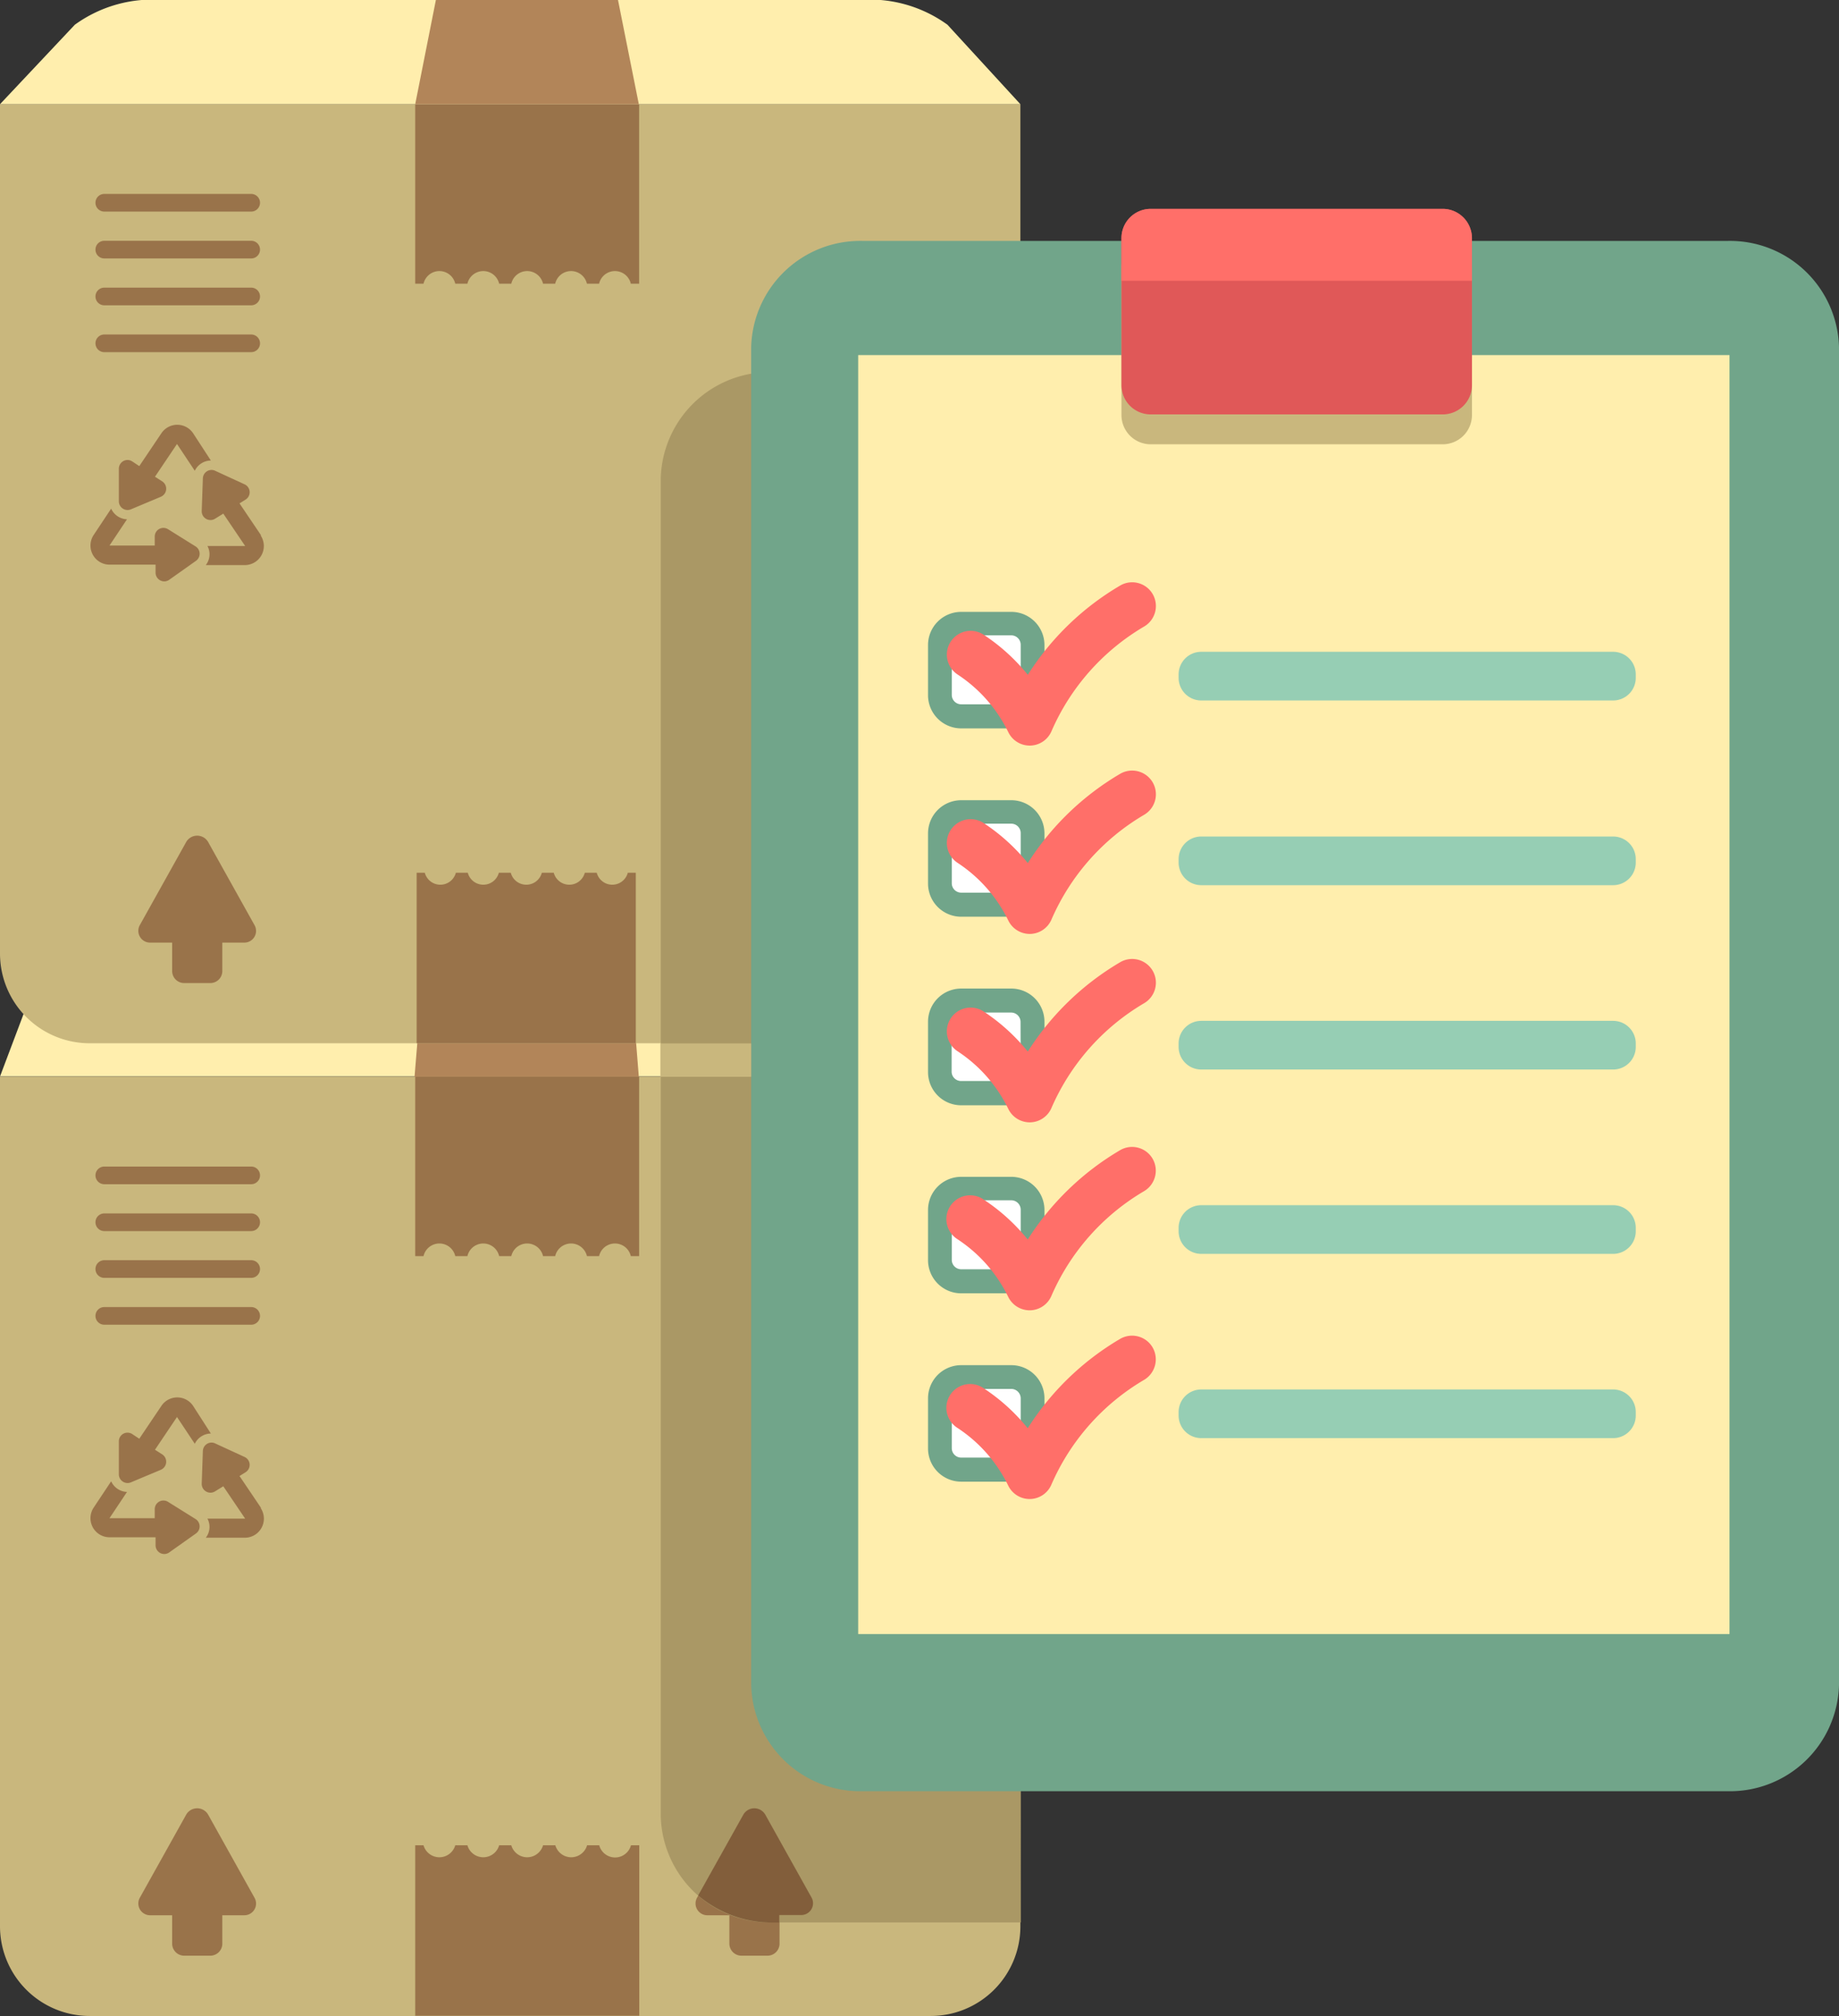 <svg xmlns="http://www.w3.org/2000/svg" width="100%" height="100%" viewBox="0 0 24.386 26.717">
  <rect x="0" y="0" width="24.386" height="26.717" fill="#333333" stroke="none"/>
  <g id="Inventory" transform="translate(-5.017)">
    <g id="Group_249" data-name="Group 249" transform="translate(5.017 10.823)">
      <g id="Group_220" data-name="Group 220" transform="translate(0 3.447)">
        <g id="Group_219" data-name="Group 219">
          <path id="Path_519" data-name="Path 519" d="M5.017,61.423V72.681A1.189,1.189,0,0,0,6.206,73.87H17.359a1.189,1.189,0,0,0,1.189-1.189V61.423Z" transform="translate(-5.017 -61.423)" fill="#c9b77d"/>
        </g>
      </g>
      <g id="Group_225" data-name="Group 225" transform="translate(1.833 13.141)">
        <g id="Group_222" data-name="Group 222">
          <g id="Group_221" data-name="Group 221">
            <path id="Path_520" data-name="Path 520" d="M14.45,104.337l-.618-1.107a.168.168,0,0,0-.289,0l-.618,1.107a.156.156,0,0,0,.145.228h.286v.381a.16.16,0,0,0,.164.155h.337a.16.16,0,0,0,.164-.155v-.381h.286A.155.155,0,0,0,14.45,104.337Z" transform="translate(-12.906 -103.147)" fill="#99734a"/>
          </g>
        </g>
        <g id="Group_224" data-name="Group 224" transform="translate(7.389)">
          <g id="Group_223" data-name="Group 223">
            <path id="Path_521" data-name="Path 521" d="M46.254,104.337l-.618-1.107a.168.168,0,0,0-.289,0l-.618,1.107a.156.156,0,0,0,.145.228h.286v.381a.16.16,0,0,0,.164.155h.337a.16.16,0,0,0,.164-.155v-.381h.286A.156.156,0,0,0,46.254,104.337Z" transform="translate(-44.71 -103.147)" fill="#99734a"/>
          </g>
        </g>
      </g>
      <g id="Group_227" data-name="Group 227" transform="translate(5.506 3.447)">
        <g id="Group_226" data-name="Group 226" transform="translate(0)">
          <path id="Path_522" data-name="Path 522" d="M28.716,61.423V63.8h.11a.216.216,0,0,1,.421,0h.161a.216.216,0,0,1,.421,0h.161a.216.216,0,0,1,.421,0h.161a.216.216,0,0,1,.421,0h.161a.216.216,0,0,1,.421,0h.11V61.423Z" transform="translate(-28.716 -61.423)" fill="#99734a"/>
        </g>
      </g>
      <g id="Group_229" data-name="Group 229">
        <g id="Group_228" data-name="Group 228">
          <path id="Path_523" data-name="Path 523" d="M17.581,47.4a1.251,1.251,0,0,0-1.174-.819H7.183a1.251,1.251,0,0,0-1.174.819l-.992,2.628H18.548Z" transform="translate(-5.017 -46.585)" fill="#ffeead"/>
        </g>
      </g>
      <g id="Group_231" data-name="Group 231" transform="translate(5.497 0)">
        <g id="Group_230" data-name="Group 230" transform="translate(0)">
          <path id="Path_524" data-name="Path 524" d="M31.375,46.586H28.959l-.283,3.447H31.65Z" transform="translate(-28.676 -46.586)" fill="#b28559"/>
        </g>
      </g>
      <g id="Group_233" data-name="Group 233" transform="translate(5.505 13.632)">
        <g id="Group_232" data-name="Group 232">
          <path id="Path_525" data-name="Path 525" d="M31.576,105.262a.218.218,0,0,1-.421,0h-.161a.219.219,0,0,1-.421,0H30.41a.219.219,0,0,1-.421,0h-.161a.219.219,0,0,1-.421,0h-.161a.219.219,0,0,1-.421,0h-.11v2.259h2.971v-2.259Z" transform="translate(-28.714 -105.262)" fill="#99734a"/>
        </g>
      </g>
      <g id="Group_235" data-name="Group 235" transform="translate(1.266 4.637)">
        <g id="Group_234" data-name="Group 234">
          <path id="Path_526" data-name="Path 526" d="M12.531,66.543H10.583a.117.117,0,1,0,0,.234h1.948a.117.117,0,1,0,0-.234Z" transform="translate(-10.466 -66.543)" fill="#99734a"/>
        </g>
      </g>
      <g id="Group_237" data-name="Group 237" transform="translate(1.266 5.258)">
        <g id="Group_236" data-name="Group 236">
          <path id="Path_527" data-name="Path 527" d="M12.531,69.216H10.583a.117.117,0,1,0,0,.234h1.948a.117.117,0,1,0,0-.234Z" transform="translate(-10.466 -69.216)" fill="#99734a"/>
        </g>
      </g>
      <g id="Group_239" data-name="Group 239" transform="translate(1.266 5.878)">
        <g id="Group_238" data-name="Group 238">
          <path id="Path_528" data-name="Path 528" d="M12.531,71.888H10.583a.117.117,0,1,0,0,.234h1.948a.117.117,0,1,0,0-.234Z" transform="translate(-10.466 -71.888)" fill="#99734a"/>
        </g>
      </g>
      <g id="Group_241" data-name="Group 241" transform="translate(1.266 6.499)">
        <g id="Group_240" data-name="Group 240">
          <path id="Path_529" data-name="Path 529" d="M12.531,74.561H10.583a.117.117,0,0,0,0,.234h1.948a.117.117,0,1,0,0-.234Z" transform="translate(-10.466 -74.561)" fill="#99734a"/>
        </g>
      </g>
      <g id="Group_248" data-name="Group 248" transform="translate(1.2 7.696)">
        <g id="Group_243" data-name="Group 243" transform="translate(1.474 0.597)">
          <g id="Group_242" data-name="Group 242">
            <path id="Path_530" data-name="Path 530" d="M17.314,83.146l-.285-.422.082-.051a.115.115,0,0,0-.012-.2l-.393-.181a.114.114,0,0,0-.048-.011.116.116,0,0,0-.115.112l-.015.432a.116.116,0,0,0,.116.12.114.114,0,0,0,.06-.017l.11-.068.29.429h-.5a.234.234,0,0,1-.022.253H17.1a.253.253,0,0,0,.21-.393Z" transform="translate(-16.527 -82.279)" fill="#99734a"/>
          </g>
        </g>
        <g id="Group_245" data-name="Group 245" transform="translate(0.377)">
          <g id="Group_244" data-name="Group 244">
            <path id="Path_531" data-name="Path 531" d="M12.792,79.824a.253.253,0,0,0-.421,0l-.293.435-.092-.061a.115.115,0,0,0-.179.1v.433a.116.116,0,0,0,.115.115.113.113,0,0,0,.045-.009l.4-.168a.116.116,0,0,0,.019-.2l-.1-.064.292-.434.236.355a.24.24,0,0,1,.213-.136Z" transform="translate(-11.808 -79.711)" fill="#99734a"/>
          </g>
        </g>
        <g id="Group_247" data-name="Group 247" transform="translate(0 1.115)">
          <g id="Group_246" data-name="Group 246">
            <path id="Path_532" data-name="Path 532" d="M11.58,85.009l-.367-.229a.115.115,0,0,0-.177.1l0,.116h-.6l.232-.348a.24.24,0,0,1-.21-.141l-.232.349a.253.253,0,0,0,.21.393h.611l0,.11a.116.116,0,0,0,.116.112.114.114,0,0,0,.066-.022l.353-.25A.115.115,0,0,0,11.58,85.009Z" transform="translate(-10.184 -84.51)" fill="#99734a"/>
          </g>
        </g>
      </g>
    </g>
    <g id="Group_280" data-name="Group 280" transform="translate(5.017)">
      <g id="Group_251" data-name="Group 251" transform="translate(0 1.381)">
        <g id="Group_250" data-name="Group 250">
          <path id="Path_533" data-name="Path 533" d="M5.017,5.944V17.2a1.189,1.189,0,0,0,1.189,1.189H17.359A1.189,1.189,0,0,0,18.548,17.2V5.944Z" transform="translate(-5.017 -5.944)" fill="#c9b77d"/>
        </g>
      </g>
      <g id="Group_256" data-name="Group 256" transform="translate(1.833 11.074)">
        <g id="Group_253" data-name="Group 253">
          <g id="Group_252" data-name="Group 252">
            <path id="Path_534" data-name="Path 534" d="M14.45,48.858l-.618-1.107a.168.168,0,0,0-.289,0l-.618,1.107a.156.156,0,0,0,.145.228h.286v.381a.159.159,0,0,0,.164.155h.337a.159.159,0,0,0,.164-.155v-.381h.286A.155.155,0,0,0,14.45,48.858Z" transform="translate(-12.906 -47.668)" fill="#99734a"/>
          </g>
        </g>
        <g id="Group_255" data-name="Group 255" transform="translate(7.389)">
          <g id="Group_254" data-name="Group 254">
            <path id="Path_535" data-name="Path 535" d="M46.254,48.858l-.618-1.107a.168.168,0,0,0-.289,0l-.618,1.107a.156.156,0,0,0,.145.228h.286v.381a.159.159,0,0,0,.164.155h.337a.159.159,0,0,0,.164-.155v-.381h.286A.156.156,0,0,0,46.254,48.858Z" transform="translate(-44.71 -47.668)" fill="#99734a"/>
          </g>
        </g>
      </g>
      <g id="Group_258" data-name="Group 258" transform="translate(5.506 1.381)">
        <g id="Group_257" data-name="Group 257" transform="translate(0)">
          <path id="Path_536" data-name="Path 536" d="M28.716,5.944V8.323h.11a.216.216,0,0,1,.421,0h.161a.216.216,0,0,1,.421,0h.161a.216.216,0,0,1,.421,0h.161a.216.216,0,0,1,.421,0h.161a.216.216,0,0,1,.421,0h.11V5.944Z" transform="translate(-28.716 -5.944)" fill="#99734a"/>
        </g>
      </g>
      <g id="Group_260" data-name="Group 260">
        <g id="Group_259" data-name="Group 259">
          <path id="Path_537" data-name="Path 537" d="M17.581.328A1.758,1.758,0,0,0,16.407,0H7.183A1.758,1.758,0,0,0,6.009.328L5.017,1.381H18.548Z" transform="translate(-5.017 0)" fill="#ffeead"/>
        </g>
      </g>
      <g id="Group_262" data-name="Group 262" transform="translate(5.506)">
        <g id="Group_261" data-name="Group 261" transform="translate(0)">
          <path id="Path_538" data-name="Path 538" d="M31.405,0H28.99l-.274,1.381h2.965Z" transform="translate(-28.716)" fill="#b28559"/>
        </g>
      </g>
      <g id="Group_264" data-name="Group 264" transform="translate(5.525 11.566)">
        <g id="Group_263" data-name="Group 263">
          <path id="Path_539" data-name="Path 539" d="M31.6,49.783a.213.213,0,0,1-.412,0H31.03a.213.213,0,0,1-.412,0H30.46a.213.213,0,0,1-.412,0H29.89a.213.213,0,0,1-.412,0H29.32a.213.213,0,0,1-.412,0H28.8v2.259h2.906V49.783Z" transform="translate(-28.8 -49.783)" fill="#99734a"/>
        </g>
      </g>
      <g id="Group_266" data-name="Group 266" transform="translate(1.266 2.57)">
        <g id="Group_265" data-name="Group 265">
          <path id="Path_540" data-name="Path 540" d="M12.531,11.064H10.583a.117.117,0,1,0,0,.234h1.948a.117.117,0,1,0,0-.234Z" transform="translate(-10.466 -11.064)" fill="#99734a"/>
        </g>
      </g>
      <g id="Group_268" data-name="Group 268" transform="translate(1.266 3.191)">
        <g id="Group_267" data-name="Group 267">
          <path id="Path_541" data-name="Path 541" d="M12.531,13.736H10.583a.117.117,0,1,0,0,.234h1.948a.117.117,0,1,0,0-.234Z" transform="translate(-10.466 -13.736)" fill="#99734a"/>
        </g>
      </g>
      <g id="Group_270" data-name="Group 270" transform="translate(1.266 3.812)">
        <g id="Group_269" data-name="Group 269">
          <path id="Path_542" data-name="Path 542" d="M12.531,16.409H10.583a.117.117,0,1,0,0,.234h1.948a.117.117,0,1,0,0-.234Z" transform="translate(-10.466 -16.409)" fill="#99734a"/>
        </g>
      </g>
      <g id="Group_272" data-name="Group 272" transform="translate(1.266 4.433)">
        <g id="Group_271" data-name="Group 271">
          <path id="Path_543" data-name="Path 543" d="M12.531,19.082H10.583a.117.117,0,1,0,0,.234h1.948a.117.117,0,1,0,0-.234Z" transform="translate(-10.466 -19.082)" fill="#99734a"/>
        </g>
      </g>
      <g id="Group_279" data-name="Group 279" transform="translate(1.2 5.629)">
        <g id="Group_274" data-name="Group 274" transform="translate(1.474 0.597)">
          <g id="Group_273" data-name="Group 273">
            <path id="Path_544" data-name="Path 544" d="M17.314,27.667l-.285-.422.082-.051a.115.115,0,0,0-.012-.2l-.393-.181a.114.114,0,0,0-.048-.011.116.116,0,0,0-.115.112l-.015.432a.116.116,0,0,0,.116.12.114.114,0,0,0,.06-.017l.11-.068.29.429h-.5a.234.234,0,0,1-.022.253H17.1a.253.253,0,0,0,.21-.392Z" transform="translate(-16.527 -26.8)" fill="#99734a"/>
          </g>
        </g>
        <g id="Group_276" data-name="Group 276" transform="translate(0.377)">
          <g id="Group_275" data-name="Group 275">
            <path id="Path_545" data-name="Path 545" d="M12.792,24.344a.253.253,0,0,0-.421,0l-.293.435-.092-.061a.113.113,0,0,0-.063-.02.116.116,0,0,0-.116.116v.432a.116.116,0,0,0,.115.115.113.113,0,0,0,.045-.009l.4-.168a.116.116,0,0,0,.019-.2l-.1-.064.292-.434.236.355a.24.24,0,0,1,.213-.136Z" transform="translate(-11.808 -24.231)" fill="#99734a"/>
          </g>
        </g>
        <g id="Group_278" data-name="Group 278" transform="translate(0 1.115)">
          <g id="Group_277" data-name="Group 277">
            <path id="Path_546" data-name="Path 546" d="M11.58,29.53l-.367-.229a.115.115,0,0,0-.177.1l0,.116h-.6l.232-.348a.24.24,0,0,1-.21-.141l-.232.349a.253.253,0,0,0,.21.393h.611l0,.11a.116.116,0,0,0,.116.112.114.114,0,0,0,.066-.022l.353-.25A.115.115,0,0,0,11.58,29.53Z" transform="translate(-10.184 -29.031)" fill="#99734a"/>
          </g>
        </g>
      </g>
    </g>
    <g id="Group_282" data-name="Group 282" transform="translate(13.774 4.932)">
      <g id="Group_281" data-name="Group 281">
        <path id="Path_547" data-name="Path 547" d="M47.485,21.23H44.2a1.446,1.446,0,0,0-1.484,1.405V40.37A1.446,1.446,0,0,0,44.2,41.775h3.29V30.568l-.309-.838a1.18,1.18,0,0,0,.309-.793Z" transform="translate(-42.711 -21.23)" fill="#aa9865"/>
      </g>
    </g>
    <g id="Group_284" data-name="Group 284" transform="translate(14.276 23.964)">
      <g id="Group_283" data-name="Group 283">
        <path id="Path_548" data-name="Path 548" d="M46.379,104.337l-.618-1.107a.168.168,0,0,0-.289,0l-.6,1.073a1.52,1.52,0,0,0,.982.359h.094v-.1h.286A.156.156,0,0,0,46.379,104.337Z" transform="translate(-44.873 -103.147)" fill="#825e3b"/>
      </g>
    </g>
    <g id="Group_351" data-name="Group 351" transform="translate(14.978 2.768)">
      <g id="Group_286" data-name="Group 286" transform="translate(0 0.425)">
        <g id="Group_285" data-name="Group 285">
          <path id="Path_549" data-name="Path 549" d="M60.834,13.746H49.377a1.446,1.446,0,0,0-1.484,1.405V32.886a1.446,1.446,0,0,0,1.484,1.405H60.834a1.446,1.446,0,0,0,1.484-1.405V15.151A1.446,1.446,0,0,0,60.834,13.746Z" transform="translate(-47.893 -13.746)" fill="#71a58a"/>
        </g>
      </g>
      <g id="Group_288" data-name="Group 288" transform="translate(1.419 1.938)">
        <g id="Group_287" data-name="Group 287">
          <rect id="Rectangle_38" data-name="Rectangle 38" width="11.554" height="16.95" fill="#ffeead"/>
        </g>
      </g>
      <g id="Group_344" data-name="Group 344" transform="translate(2.345 4.949)">
        <g id="Group_297" data-name="Group 297">
          <g id="Group_294" data-name="Group 294" transform="translate(0 0.392)">
            <g id="Group_290" data-name="Group 290" transform="translate(0.158 0.158)">
              <g id="Group_289" data-name="Group 289">
                <path id="Path_550" data-name="Path 550" d="M59.612,35.584h-.664a.282.282,0,0,0-.282.282v.664a.282.282,0,0,0,.282.282h.664a.282.282,0,0,0,.282-.282v-.664A.282.282,0,0,0,59.612,35.584Z" transform="translate(-58.665 -35.584)" fill="#fff"/>
              </g>
            </g>
            <g id="Group_293" data-name="Group 293">
              <g id="Group_292" data-name="Group 292">
                <g id="Group_291" data-name="Group 291">
                  <path id="Path_551" data-name="Path 551" d="M59.091,34.906h-.664a.44.44,0,0,0-.44.44v.664a.44.44,0,0,0,.44.44h.664a.44.44,0,0,0,.44-.44v-.664A.44.44,0,0,0,59.091,34.906Zm.125,1.1a.125.125,0,0,1-.125.125h-.664a.125.125,0,0,1-.125-.125v-.664a.125.125,0,0,1,.125-.125h.664a.125.125,0,0,1,.125.125Z" transform="translate(-57.987 -34.906)" fill="#71a58a"/>
                </g>
              </g>
            </g>
          </g>
          <g id="Group_296" data-name="Group 296" transform="translate(0.253)">
            <g id="Group_295" data-name="Group 295">
              <path id="Path_552" data-name="Path 552" d="M61.8,33.375a.315.315,0,0,0-.431-.113,3.624,3.624,0,0,0-1.225,1.183,2.558,2.558,0,0,0-.585-.531.315.315,0,1,0-.346.527,1.917,1.917,0,0,1,.673.765.315.315,0,0,0,.283.177h.007a.315.315,0,0,0,.282-.19,2.991,2.991,0,0,1,1.229-1.388A.315.315,0,0,0,61.8,33.375Z" transform="translate(-59.074 -33.219)" fill="#ff6f69"/>
            </g>
          </g>
        </g>
        <g id="Group_306" data-name="Group 306" transform="translate(0 2.496)">
          <g id="Group_303" data-name="Group 303" transform="translate(0 0.392)">
            <g id="Group_299" data-name="Group 299" transform="translate(0.158 0.158)">
              <g id="Group_298" data-name="Group 298">
                <path id="Path_553" data-name="Path 553" d="M59.612,46.328h-.664a.282.282,0,0,0-.282.282v.664a.282.282,0,0,0,.282.282h.664a.282.282,0,0,0,.282-.282V46.61A.282.282,0,0,0,59.612,46.328Z" transform="translate(-58.665 -46.328)" fill="#fff"/>
              </g>
            </g>
            <g id="Group_302" data-name="Group 302">
              <g id="Group_301" data-name="Group 301">
                <g id="Group_300" data-name="Group 300">
                  <path id="Path_554" data-name="Path 554" d="M59.091,45.649h-.664a.44.44,0,0,0-.44.44v.664a.44.44,0,0,0,.44.44h.664a.44.44,0,0,0,.44-.44v-.664A.44.44,0,0,0,59.091,45.649Zm.125,1.1a.125.125,0,0,1-.125.125h-.664a.125.125,0,0,1-.125-.125v-.664a.125.125,0,0,1,.125-.125h.664a.125.125,0,0,1,.125.125Z" transform="translate(-57.987 -45.649)" fill="#71a58a"/>
                </g>
              </g>
            </g>
          </g>
          <g id="Group_305" data-name="Group 305" transform="translate(0.253)">
            <g id="Group_304" data-name="Group 304">
              <path id="Path_555" data-name="Path 555" d="M61.8,44.119a.316.316,0,0,0-.431-.113,3.624,3.624,0,0,0-1.225,1.183,2.552,2.552,0,0,0-.585-.53.315.315,0,0,0-.346.527,1.917,1.917,0,0,1,.673.765.316.316,0,0,0,.283.177h.007a.315.315,0,0,0,.282-.191,2.991,2.991,0,0,1,1.229-1.388A.315.315,0,0,0,61.8,44.119Z" transform="translate(-59.074 -43.964)" fill="#ff6f69"/>
            </g>
          </g>
        </g>
        <g id="Group_315" data-name="Group 315" transform="translate(0 4.992)">
          <g id="Group_312" data-name="Group 312" transform="translate(0 0.392)">
            <g id="Group_308" data-name="Group 308" transform="translate(0.158 0.158)">
              <g id="Group_307" data-name="Group 307">
                <path id="Path_556" data-name="Path 556" d="M59.612,57.071h-.664a.282.282,0,0,0-.282.282v.664a.282.282,0,0,0,.282.282h.664a.282.282,0,0,0,.282-.282v-.664A.282.282,0,0,0,59.612,57.071Z" transform="translate(-58.665 -57.071)" fill="#fff"/>
              </g>
            </g>
            <g id="Group_311" data-name="Group 311">
              <g id="Group_310" data-name="Group 310">
                <g id="Group_309" data-name="Group 309">
                  <path id="Path_557" data-name="Path 557" d="M59.091,56.393h-.664a.44.44,0,0,0-.44.44V57.5a.44.44,0,0,0,.44.44h.664a.44.44,0,0,0,.44-.44v-.664A.44.44,0,0,0,59.091,56.393Zm.125,1.1a.125.125,0,0,1-.125.125h-.664A.125.125,0,0,1,58.3,57.5v-.664a.125.125,0,0,1,.125-.125h.664a.125.125,0,0,1,.125.125Z" transform="translate(-57.987 -56.393)" fill="#71a58a"/>
                </g>
              </g>
            </g>
          </g>
          <g id="Group_314" data-name="Group 314" transform="translate(0.253)">
            <g id="Group_313" data-name="Group 313">
              <path id="Path_558" data-name="Path 558" d="M61.8,54.861a.315.315,0,0,0-.431-.113,3.627,3.627,0,0,0-1.225,1.184,2.558,2.558,0,0,0-.585-.531.315.315,0,1,0-.346.527,1.917,1.917,0,0,1,.673.765.316.316,0,0,0,.283.177h.007a.315.315,0,0,0,.282-.191,2.992,2.992,0,0,1,1.229-1.388A.315.315,0,0,0,61.8,54.861Z" transform="translate(-59.074 -54.705)" fill="#ff6f69"/>
            </g>
          </g>
        </g>
        <g id="Group_324" data-name="Group 324" transform="translate(0 7.487)">
          <g id="Group_321" data-name="Group 321" transform="translate(0 0.392)">
            <g id="Group_317" data-name="Group 317" transform="translate(0.158 0.158)">
              <g id="Group_316" data-name="Group 316">
                <path id="Path_559" data-name="Path 559" d="M59.612,67.815h-.664a.282.282,0,0,0-.282.282v.664a.282.282,0,0,0,.282.282h.664a.282.282,0,0,0,.282-.282V68.1A.282.282,0,0,0,59.612,67.815Z" transform="translate(-58.665 -67.815)" fill="#fff"/>
              </g>
            </g>
            <g id="Group_320" data-name="Group 320">
              <g id="Group_319" data-name="Group 319">
                <g id="Group_318" data-name="Group 318">
                  <path id="Path_560" data-name="Path 560" d="M59.091,67.136h-.664a.44.44,0,0,0-.44.44v.664a.44.44,0,0,0,.44.44h.664a.44.44,0,0,0,.44-.44v-.664A.44.44,0,0,0,59.091,67.136Zm.125,1.1a.125.125,0,0,1-.125.125h-.664a.125.125,0,0,1-.125-.125v-.664a.125.125,0,0,1,.125-.125h.664a.125.125,0,0,1,.125.125Z" transform="translate(-57.987 -67.136)" fill="#71a58a"/>
                </g>
              </g>
            </g>
          </g>
          <g id="Group_323" data-name="Group 323" transform="translate(0.252)">
            <g id="Group_322" data-name="Group 322">
              <path id="Path_561" data-name="Path 561" d="M61.8,65.6a.315.315,0,0,0-.431-.113,3.628,3.628,0,0,0-1.225,1.184,2.54,2.54,0,0,0-.586-.531.315.315,0,1,0-.345.527,1.921,1.921,0,0,1,.673.765.316.316,0,0,0,.283.177h.007a.315.315,0,0,0,.282-.191,2.992,2.992,0,0,1,1.229-1.388A.316.316,0,0,0,61.8,65.6Z" transform="translate(-59.074 -65.448)" fill="#ff6f69"/>
            </g>
          </g>
        </g>
        <g id="Group_333" data-name="Group 333" transform="translate(0 9.983)">
          <g id="Group_330" data-name="Group 330" transform="translate(0 0.392)">
            <g id="Group_326" data-name="Group 326" transform="translate(0.158 0.158)">
              <g id="Group_325" data-name="Group 325">
                <path id="Path_562" data-name="Path 562" d="M59.612,78.559h-.664a.282.282,0,0,0-.282.282v.664a.282.282,0,0,0,.282.282h.664a.282.282,0,0,0,.282-.282v-.664A.282.282,0,0,0,59.612,78.559Z" transform="translate(-58.665 -78.559)" fill="#fff"/>
              </g>
            </g>
            <g id="Group_329" data-name="Group 329">
              <g id="Group_328" data-name="Group 328">
                <g id="Group_327" data-name="Group 327">
                  <path id="Path_563" data-name="Path 563" d="M59.091,77.88h-.664a.44.44,0,0,0-.44.44v.664a.44.44,0,0,0,.44.44h.664a.44.44,0,0,0,.44-.44V78.32A.44.44,0,0,0,59.091,77.88Zm.125,1.1a.125.125,0,0,1-.125.125h-.664a.125.125,0,0,1-.125-.125V78.32a.125.125,0,0,1,.125-.125h.664a.125.125,0,0,1,.125.125Z" transform="translate(-57.987 -77.88)" fill="#71a58a"/>
                </g>
              </g>
            </g>
          </g>
          <g id="Group_332" data-name="Group 332" transform="translate(0.252)">
            <g id="Group_331" data-name="Group 331">
              <path id="Path_564" data-name="Path 564" d="M61.8,76.348a.315.315,0,0,0-.431-.113,3.627,3.627,0,0,0-1.225,1.184,2.539,2.539,0,0,0-.586-.531.315.315,0,1,0-.345.527,1.921,1.921,0,0,1,.673.765.315.315,0,0,0,.283.177h.007a.315.315,0,0,0,.282-.191,2.991,2.991,0,0,1,1.229-1.388A.316.316,0,0,0,61.8,76.348Z" transform="translate(-59.074 -76.191)" fill="#ff6f69"/>
            </g>
          </g>
        </g>
        <g id="Group_335" data-name="Group 335" transform="translate(3.327 0.926)">
          <g id="Group_334" data-name="Group 334">
            <path id="Path_565" data-name="Path 565" d="M78.067,37.2H72.605a.3.3,0,0,0-.3.3v.045a.3.3,0,0,0,.3.3h5.462a.3.3,0,0,0,.3-.3V37.5A.3.3,0,0,0,78.067,37.2Z" transform="translate(-72.309 -37.205)" fill="#96ceb4"/>
          </g>
        </g>
        <g id="Group_337" data-name="Group 337" transform="translate(3.327 3.369)">
          <g id="Group_336" data-name="Group 336">
            <path id="Path_566" data-name="Path 566" d="M78.067,47.72H72.605a.3.3,0,0,0-.3.3v.045a.3.3,0,0,0,.3.3h5.462a.3.3,0,0,0,.3-.3v-.045A.3.3,0,0,0,78.067,47.72Z" transform="translate(-72.309 -47.72)" fill="#96ceb4"/>
          </g>
        </g>
        <g id="Group_339" data-name="Group 339" transform="translate(3.327 5.812)">
          <g id="Group_338" data-name="Group 338">
            <path id="Path_567" data-name="Path 567" d="M78.067,58.236H72.605a.3.3,0,0,0-.3.3v.045a.3.3,0,0,0,.3.3h5.462a.3.3,0,0,0,.3-.3v-.045A.3.3,0,0,0,78.067,58.236Z" transform="translate(-72.309 -58.236)" fill="#96ceb4"/>
          </g>
        </g>
        <g id="Group_341" data-name="Group 341" transform="translate(3.327 8.255)">
          <g id="Group_340" data-name="Group 340">
            <path id="Path_568" data-name="Path 568" d="M78.067,68.75H72.605a.3.3,0,0,0-.3.3v.045a.3.3,0,0,0,.3.3h5.462a.3.3,0,0,0,.3-.3v-.045A.3.3,0,0,0,78.067,68.75Z" transform="translate(-72.309 -68.75)" fill="#96ceb4"/>
          </g>
        </g>
        <g id="Group_343" data-name="Group 343" transform="translate(3.327 10.697)">
          <g id="Group_342" data-name="Group 342">
            <path id="Path_569" data-name="Path 569" d="M78.067,79.265H72.605a.3.3,0,0,0-.3.3v.045a.3.3,0,0,0,.3.3h5.462a.3.3,0,0,0,.3-.3v-.045A.3.3,0,0,0,78.067,79.265Z" transform="translate(-72.309 -79.265)" fill="#96ceb4"/>
          </g>
        </g>
      </g>
      <g id="Group_346" data-name="Group 346" transform="translate(4.91 0.396)">
        <g id="Group_345" data-name="Group 345">
          <path id="Path_570" data-name="Path 570" d="M73.288,13.62H69.417a.388.388,0,0,0-.388.388v1.948a.388.388,0,0,0,.388.388h3.872a.388.388,0,0,0,.388-.388V14.008A.387.387,0,0,0,73.288,13.62Z" transform="translate(-69.029 -13.62)" fill="#c9b77d"/>
        </g>
      </g>
      <g id="Group_348" data-name="Group 348" transform="translate(4.91)">
        <g id="Group_347" data-name="Group 347">
          <path id="Path_571" data-name="Path 571" d="M73.288,11.916H69.417a.388.388,0,0,0-.388.388v1.948a.388.388,0,0,0,.388.388h3.872a.388.388,0,0,0,.388-.388V12.3A.388.388,0,0,0,73.288,11.916Z" transform="translate(-69.029 -11.916)" fill="#e05858"/>
        </g>
      </g>
      <g id="Group_350" data-name="Group 350" transform="translate(4.91)">
        <g id="Group_349" data-name="Group 349">
          <path id="Path_572" data-name="Path 572" d="M73.288,11.916H69.417a.388.388,0,0,0-.388.388v.565h4.647V12.3A.388.388,0,0,0,73.288,11.916Z" transform="translate(-69.029 -11.916)" fill="#ff6f69"/>
        </g>
      </g>
    </g>
    <g id="Group_353" data-name="Group 353" transform="translate(13.774 13.828)">
      <g id="Group_352" data-name="Group 352">
        <rect id="Rectangle_39" data-name="Rectangle 39" width="1.204" height="0.442" fill="#c9b77d"/>
      </g>
    </g>
  </g>
</svg>
